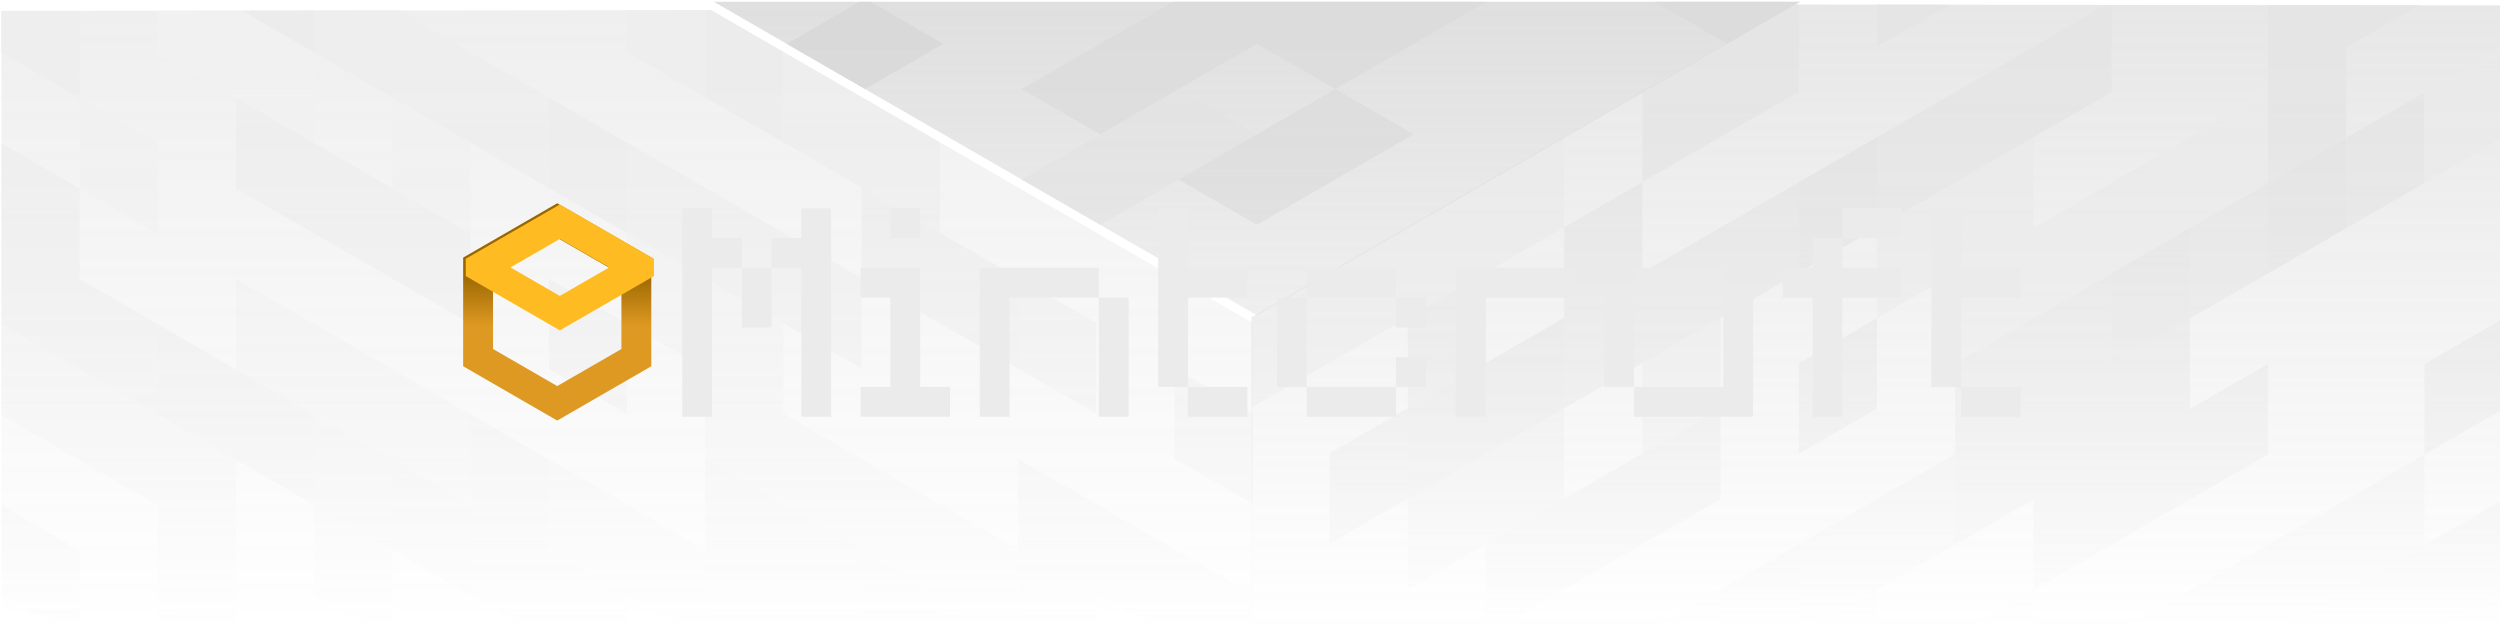 <?xml version="1.0" encoding="UTF-8" standalone="no"?>
<!DOCTYPE svg PUBLIC "-//W3C//DTD SVG 1.1//EN" "http://www.w3.org/Graphics/SVG/1.1/DTD/svg11.dtd">
<svg width="100%" height="100%" viewBox="0 0 2000 500" version="1.1" xmlns="http://www.w3.org/2000/svg" xmlns:xlink="http://www.w3.org/1999/xlink" xml:space="preserve" xmlns:serif="http://www.serif.com/" style="fill-rule:evenodd;clip-rule:evenodd;stroke-linecap:round;stroke-miterlimit:1.5;">
    <g transform="matrix(28.571,0,0,28.571,85.714,-664.286)">
        <g opacity="0.25">
            <g transform="matrix(0.076,0.044,3.76957e-18,0.088,-40.885,-57.42)">
                <g opacity="0.5">
                    <g transform="matrix(0.461,-0.231,-1.98224e-17,0.399,499,670.691)">
                        <path d="M1000,250L1000,500L0,500L0,-0L566.987,-0L1000,250Z" style="fill:url(#_Linear1);"/>
                    </g>
                    <g transform="matrix(0.461,-0.231,-1.98224e-17,0.399,499,670.691)">
                        <path d="M58.013,500L62.5,500L62.5,430.422L0,394.338L0,466.506L58.013,500ZM687.5,500L750,500L750,466.506L687.5,430.422L687.5,500ZM375,394.338L312.5,358.253L312.5,430.422L375,466.506L375,394.338ZM250,322.169L125,250L125,322.169L250,394.338L250,322.169ZM812.5,213.916L687.5,141.747L687.5,213.916L812.5,286.084L812.5,213.916ZM500,105.662L437.5,69.578L437.5,141.747L500,177.831L500,105.662ZM566.987,-0L562.5,-0L562.5,69.578L625,105.662L625,33.494L566.987,-0ZM250,33.494L191.987,-0L250,-0L250,33.494Z" style="fill:url(#_Linear2);"/>
                    </g>
                    <g transform="matrix(0.461,-0.231,-1.98224e-17,0.399,499,670.691)">
                        <path d="M183.013,500L125,500L125,466.506L183.013,500ZM433.013,500L500,500L500,466.506L437.5,430.422L437.5,358.253L375,322.169L375,466.506L433.013,500ZM562.5,500L687.5,500L687.5,430.422L562.5,358.253L562.5,500ZM808.013,500L750,500L750,466.506L808.013,500ZM812.5,500L875,500L875,466.506L812.5,430.422L812.5,500ZM933.013,500L1000,500L1000,466.506L812.5,358.253L812.5,430.422L933.013,500ZM312.5,358.253L250,322.169L250,394.338L312.5,430.422L312.5,358.253ZM1000,322.169L937.5,286.084L937.5,358.253L1000,394.338L1000,322.169ZM875,250L812.5,213.916L812.5,286.084L875,322.169L875,250ZM500,250L437.5,213.916L437.5,286.084L500,322.169L500,250ZM0,105.662L0,250L125,322.169L125,250L62.5,213.916L62.5,141.747L0,105.662ZM687.5,213.916L500,105.662L500,177.831L687.5,286.084L687.5,213.916ZM375,177.831L187.5,69.578L187.5,141.747L375,250L375,177.831ZM750,105.662L625,33.494L625,105.662L750,177.831L750,105.662ZM316.987,-0L250,-0L250,33.494L437.5,141.747L437.5,69.578L316.987,-0ZM562.5,-0L500,-0L500,33.494L562.5,69.578L562.5,-0ZM62.5,-0L0,-0L0,33.494L62.5,69.578L62.5,-0Z" style="fill:url(#_Linear3);"/>
                    </g>
                    <g transform="matrix(0.461,-0.231,-1.98224e-17,0.399,499,670.691)">
                        <path d="M183.013,500L187.5,500L187.5,358.253L0,250L0,322.169L125,394.338L125,466.506L183.013,500ZM308.013,500L312.5,500L312.5,430.422L250,394.338L250,466.506L308.013,500ZM558.013,500L562.5,500L562.5,430.422L437.5,358.253L437.5,430.422L558.013,500ZM808.013,500L812.5,500L812.5,430.422L625,322.169L625,250L500,177.831L500,250L562.5,286.084L562.5,358.253L808.013,500ZM375,322.169L187.5,213.916L187.5,286.084L375,394.338L375,322.169ZM375,105.662L312.5,69.578L312.5,141.747L375,177.831L375,105.662ZM125,105.662L62.5,69.578L62.5,141.747L125,177.831L125,105.662ZM191.987,-0L125,-0L125,33.494L250,105.662L250,33.494L191.987,-0Z" style="fill:url(#_Linear4);"/>
                    </g>
                </g>
            </g>
            <g transform="matrix(0.076,-0.044,-3.76957e-18,0.088,-5.885,6.533)">
                <g opacity="0.75">
                    <g transform="matrix(0.461,0.231,1.98224e-17,0.399,38,209.691)">
                        <path d="M1433.01,0L1000,250L1000,500L2000,500L2000,0L1433.01,0Z" style="fill:url(#_Linear5);"/>
                    </g>
                    <g transform="matrix(0.461,0.231,1.98224e-17,0.399,38,209.691)">
                        <path d="M1187.5,500L1191.99,500L1375,394.338L1375,322.169L1187.5,430.422L1187.5,500ZM1437.5,500L1437.5,430.422L1375,466.506L1375,500L1437.5,500ZM1500,500L1441.99,500L1500,466.506L1500,500ZM1816.99,500L1941.99,500L2000,466.506L2000,394.338L1816.99,500ZM1562.5,286.084L1562.5,430.422L1625,394.338L1625,466.506L1812.5,358.253L1812.5,286.084L1750,322.169L1750,250L1687.5,286.084L1687.5,213.916L1562.5,286.084ZM1125,322.169L1062.5,358.253L1062.5,430.422L1125,394.338L1125,322.169ZM2000,250L1937.5,286.084L1937.5,358.253L2000,322.169L2000,250ZM1500,250L1437.5,286.084L1437.5,358.253L1500,322.169L1500,250ZM1250,177.831L1250,322.169L1437.5,213.916L1437.5,141.747L1312.5,213.916L1312.5,141.747L1250,177.831ZM1187.5,213.916L1125,250L1125,322.169L1187.5,286.084L1187.5,213.916ZM1812.5,141.747L1750,177.831L1750,250L1812.5,213.916L1812.5,141.747ZM1683.01,0L1500,105.662L1500,177.831L1687.5,69.578L1687.5,0L1683.01,0ZM1937.5,69.578L1875,105.662L1875,177.831L1937.5,141.747L1937.5,69.578ZM1812.5,69.578L1812.5,141.747L1875,105.662L1875,33.494L1933.01,0L1812.5,0L1812.5,69.578L1875,33.494L1812.5,69.578ZM1433.01,0L1312.5,69.578L1312.5,141.747L1437.5,69.578L1437.5,0L1433.01,0ZM1500,0L1558.01,0L1500,33.494L1500,0Z" style="fill:url(#_Linear6);"/>
                    </g>
                    <g transform="matrix(0.461,0.231,1.98224e-17,0.399,38,209.691)">
                        <path d="M1375,500L1316.99,500L1375,466.506L1375,500ZM1437.5,500L1441.99,500L1562.5,430.422L1562.5,358.253L1437.5,430.422L1437.5,500ZM1625,500L1566.99,500L1625,466.506L1625,500ZM1691.99,500L1816.99,500L1937.5,430.422L1937.5,358.253L1691.99,500ZM2000,500L1941.99,500L2000,466.506L2000,500ZM1250,322.169L1125,394.338L1125,466.506L1250,394.338L1250,322.169ZM1375,250L1312.5,286.084L1312.5,358.253L1375,322.169L1375,250ZM1250,105.662L1000,250L1000,322.169L1250,177.831L1250,105.662ZM1500,250L1562.5,213.916L1562.5,286.084L1812.5,141.747L1812.5,69.578L1625,177.831L1625,105.662L1500,177.831L1500,250ZM2000,33.494L1937.5,69.578L1937.5,141.747L2000,105.662L2000,33.494Z" style="fill:url(#_Linear7);"/>
                    </g>
                    <g transform="matrix(0.461,0.231,1.98224e-17,0.399,38,209.691)">
                        <path d="M1250,250L1125,322.169L1125,394.338L1250,322.169L1250,250ZM1750,177.831L1687.5,213.916L1687.5,286.084L1750,250L1750,177.831ZM1500,105.662L1437.5,141.747L1437.5,213.916L1500,177.831L1500,105.662ZM1875,105.662L1812.5,141.747L1812.5,213.916L1875,177.831L1875,105.662Z" style="fill:url(#_Linear8);"/>
                    </g>
                </g>
            </g>
            <g transform="matrix(0.076,-0.044,0.076,0.044,-81.883,9.996)">
                <g transform="matrix(0.231,0.231,-0.399,0.399,368.309,670.691)">
                    <path d="M1000,250L566.987,-0L1433.01,-0L1000,250Z" style="fill:url(#_Linear9);"/>
                </g>
                <g transform="matrix(0.231,0.231,-0.399,0.399,368.309,670.691)">
                    <path d="M937.5,69.578L812.5,141.747L875,177.831L1000,105.662L937.5,69.578Z" style="fill:url(#_Linear10);"/>
                </g>
                <g transform="matrix(0.231,0.231,-0.399,0.399,368.309,670.691)">
                    <path d="M1062.5,69.578L937.5,141.747L1000,177.831L1125,105.662L1062.5,69.578ZM933.013,-0L812.5,69.578L875,105.662L1000,33.494L1062.5,69.578L1183.01,0L933.013,-0ZM1316.99,0L1433.01,0L1375,33.494L1316.99,0Z" style="fill:url(#_Linear11);"/>
                </g>
                <g transform="matrix(0.231,0.231,-0.399,0.399,368.309,670.691)">
                    <path d="M683.013,0L625,33.494L687.5,69.578L750,33.494L691.987,0L683.013,0Z" style="fill:url(#_Linear12);"/>
                </g>
            </g>
        </g>
    </g>
    <use id="Schatten" xlink:href="#_Image13" x="319" y="135" width="1346px" height="272px"/>
    <g id="Logo">
        <rect x="0" y="0" width="2000" height="500" style="fill:none;"/>
        <g transform="matrix(1,0,0,1,-4.92,0.125)">
            <g transform="matrix(4.74,0,0,4.74,563.839,-31.719)">
                <path d="M-2.763,41.82L-2.763,77L2.263,77L2.263,51.871L7.289,51.871L7.289,46.845L2.263,46.845L2.263,41.82L-2.763,41.82ZM17.338,51.871L17.338,77L22.365,77L22.365,41.82L17.338,41.82L17.338,46.845L12.315,46.845L12.315,51.871L17.338,51.871ZM12.315,61.923L12.315,51.871L7.289,51.871L7.289,61.923L12.315,61.923Z" style="fill:rgb(235,235,235);fill-rule:nonzero;"/>
                <path d="M27.341,77L42.419,77L42.419,71.974L37.393,71.974L37.393,51.871L27.341,51.871L27.341,56.897L32.367,56.897L32.367,71.974L27.341,71.974L27.341,77ZM37.393,41.82L32.367,41.82L32.367,46.845L37.393,46.845L37.393,41.82Z" style="fill:rgb(235,235,235);fill-rule:nonzero;"/>
                <path d="M72.572,77L72.572,56.897L67.546,56.897L67.546,77L72.572,77ZM52.471,77L52.471,56.897L67.546,56.897L67.546,51.871L47.445,51.871L47.445,77L52.471,77Z" style="fill:rgb(235,235,235);fill-rule:nonzero;"/>
                <path d="M82.575,51.871L82.575,41.82L77.549,41.82L77.549,71.974L82.575,71.974L82.523,77L92.624,77L92.624,71.974L82.575,71.974L82.575,56.897L92.624,56.897L92.624,51.871L82.575,51.871Z" style="fill:rgb(235,235,235);fill-rule:nonzero;"/>
                <path d="M102.628,77L117.705,77L117.705,71.974L122.731,71.974L122.731,66.949L117.705,66.949L117.705,71.974L102.628,71.974L102.628,77ZM97.602,56.897L97.602,71.974L102.628,71.974L102.628,56.897L97.602,56.897ZM117.705,56.897L117.705,51.871L102.628,51.871L102.628,56.897L117.705,56.897L117.705,61.923L122.731,61.923L122.731,56.897L117.705,56.897Z" style="fill:rgb(235,235,235);fill-rule:nonzero;"/>
                <path d="M147.858,51.871L127.756,51.871L127.756,77L132.783,77L132.783,56.897L147.858,56.897L147.858,51.871Z" style="fill:rgb(235,235,235);fill-rule:nonzero;"/>
                <path d="M157.861,77L177.964,77L177.964,56.897L172.938,56.897L172.938,71.974L157.861,71.974L157.861,77ZM157.861,71.974L157.861,56.897L152.835,56.897L152.835,71.974L157.861,71.974ZM172.938,51.871L157.861,51.871L157.861,56.897L172.938,56.897L172.938,51.871Z" style="fill:rgb(235,235,235);fill-rule:nonzero;"/>
                <path d="M203.092,51.871L193.041,51.871L193.041,46.846L188.015,46.846L188.015,51.871L182.989,51.871L182.989,56.897L188.015,56.897L188.015,77L193.041,77L193.041,56.897L203.092,56.897L203.092,51.871ZM203.092,41.82L193.041,41.82L193.041,46.846L203.092,46.846L203.092,41.82Z" style="fill:rgb(235,235,235);fill-rule:nonzero;"/>
                <path d="M213.094,51.871L213.094,41.82L208.068,41.82L208.068,71.974L213.094,71.974L213.042,77L223.143,77L223.143,71.974L213.094,71.974L213.094,56.897L223.143,56.897L223.143,51.871L213.094,51.871Z" style="fill:rgb(235,235,235);fill-rule:nonzero;"/>
            </g>
            <g transform="matrix(1.852,0,0,1.852,-3714.53,-1787.82)">
                <g transform="matrix(2.078,0,0,2.078,-2476.33,-1086.04)">
                    <path d="M2274,1033L2290.45,1042.5L2290.45,1061.5L2274,1071L2257.55,1061.5L2257.55,1042.5L2274,1033Z" style="fill:none;stroke:url(#_Linear14);stroke-width:6.21px;"/>
                </g>
                <g transform="matrix(1.801,0,0,1.801,-1845.3,-799.491)">
                    <path d="M2274,1033.06L2292.99,1044.02L2292.99,1044.03L2274,1054.99L2255.01,1044.03L2255.01,1044.02L2274,1033.06Z" style="fill:none;stroke:rgb(255,187,34);stroke-width:7.16px;"/>
                </g>
            </g>
        </g>
    </g>
    <defs>
        <linearGradient id="_Linear1" x1="0" y1="0" x2="1" y2="0" gradientUnits="userSpaceOnUse" gradientTransform="matrix(3.06162e-14,500,-500,3.06162e-14,1000,1.81899e-12)"><stop offset="0" style="stop-color:rgb(127,127,127);stop-opacity:1"/><stop offset="1" style="stop-color:rgb(127,127,127);stop-opacity:0"/></linearGradient>
        <linearGradient id="_Linear2" x1="0" y1="0" x2="1" y2="0" gradientUnits="userSpaceOnUse" gradientTransform="matrix(3.06162e-14,500,-500,3.06162e-14,1000,4.54747e-13)"><stop offset="0" style="stop-color:rgb(104,104,104);stop-opacity:1"/><stop offset="1" style="stop-color:rgb(104,104,104);stop-opacity:0"/></linearGradient>
        <linearGradient id="_Linear3" x1="0" y1="0" x2="1" y2="0" gradientUnits="userSpaceOnUse" gradientTransform="matrix(3.06162e-14,500,-500,3.06162e-14,1000,4.54747e-13)"><stop offset="0" style="stop-color:rgb(116,116,116);stop-opacity:1"/><stop offset="1" style="stop-color:rgb(116,116,116);stop-opacity:0"/></linearGradient>
        <linearGradient id="_Linear4" x1="0" y1="0" x2="1" y2="0" gradientUnits="userSpaceOnUse" gradientTransform="matrix(3.06162e-14,500,-500,3.06162e-14,1000,4.54747e-13)"><stop offset="0" style="stop-color:rgb(143,143,143);stop-opacity:1"/><stop offset="1" style="stop-color:rgb(143,143,143);stop-opacity:0"/></linearGradient>
        <linearGradient id="_Linear5" x1="0" y1="0" x2="1" y2="0" gradientUnits="userSpaceOnUse" gradientTransform="matrix(3.06162e-14,500,-500,1.9715e-13,1000,6.4837e-14)"><stop offset="0" style="stop-color:rgb(127,127,127);stop-opacity:1"/><stop offset="1" style="stop-color:rgb(127,127,127);stop-opacity:0"/></linearGradient>
        <linearGradient id="_Linear6" x1="0" y1="0" x2="1" y2="0" gradientUnits="userSpaceOnUse" gradientTransform="matrix(3.06162e-14,500,-500,1.9715e-13,1000,-1.05693e-13)"><stop offset="0" style="stop-color:rgb(116,116,116);stop-opacity:1"/><stop offset="1" style="stop-color:rgb(116,116,116);stop-opacity:0"/></linearGradient>
        <linearGradient id="_Linear7" x1="0" y1="0" x2="1" y2="0" gradientUnits="userSpaceOnUse" gradientTransform="matrix(3.06162e-14,500,-500,1.9715e-13,1000,-1.05693e-13)"><stop offset="0" style="stop-color:rgb(143,143,143);stop-opacity:1"/><stop offset="1" style="stop-color:rgb(143,143,143);stop-opacity:0"/></linearGradient>
        <linearGradient id="_Linear8" x1="0" y1="0" x2="1" y2="0" gradientUnits="userSpaceOnUse" gradientTransform="matrix(3.06162e-14,500,-500,8.61273e-14,1000,-5.41789e-14)"><stop offset="0" style="stop-color:rgb(104,104,104);stop-opacity:1"/><stop offset="1" style="stop-color:rgb(104,104,104);stop-opacity:0"/></linearGradient>
        <linearGradient id="_Linear9" x1="0" y1="0" x2="1" y2="0" gradientUnits="userSpaceOnUse" gradientTransform="matrix(3.06162e-14,500,-500,3.06162e-14,1000,5.68434e-14)"><stop offset="0" style="stop-color:rgb(127,127,127);stop-opacity:1"/><stop offset="1" style="stop-color:rgb(127,127,127);stop-opacity:0"/></linearGradient>
        <linearGradient id="_Linear10" x1="0" y1="0" x2="1" y2="0" gradientUnits="userSpaceOnUse" gradientTransform="matrix(3.06162e-14,500,-500,3.06162e-14,1000,5.68434e-14)"><stop offset="0" style="stop-color:rgb(143,143,143);stop-opacity:1"/><stop offset="1" style="stop-color:rgb(143,143,143);stop-opacity:0"/></linearGradient>
        <linearGradient id="_Linear11" x1="0" y1="0" x2="1" y2="0" gradientUnits="userSpaceOnUse" gradientTransform="matrix(3.06162e-14,500,-500,3.06162e-14,1000,5.68434e-14)"><stop offset="0" style="stop-color:rgb(116,116,116);stop-opacity:1"/><stop offset="1" style="stop-color:rgb(116,116,116);stop-opacity:0"/></linearGradient>
        <linearGradient id="_Linear12" x1="0" y1="0" x2="1" y2="0" gradientUnits="userSpaceOnUse" gradientTransform="matrix(3.06162e-14,500,-500,3.06162e-14,1000,5.68434e-14)"><stop offset="0" style="stop-color:rgb(104,104,104);stop-opacity:1"/><stop offset="1" style="stop-color:rgb(104,104,104);stop-opacity:0"/></linearGradient>
        <linearGradient id="_Linear14" x1="0" y1="0" x2="1" y2="0" gradientUnits="userSpaceOnUse" gradientTransform="matrix(-3.93524e-13,-10.959,10.959,-3.93524e-13,2274,1054.92)"><stop offset="0" style="stop-color:rgb(221,153,34);stop-opacity:1"/><stop offset="1" style="stop-color:rgb(153,102,0);stop-opacity:1"/></linearGradient>
    </defs>
</svg>
